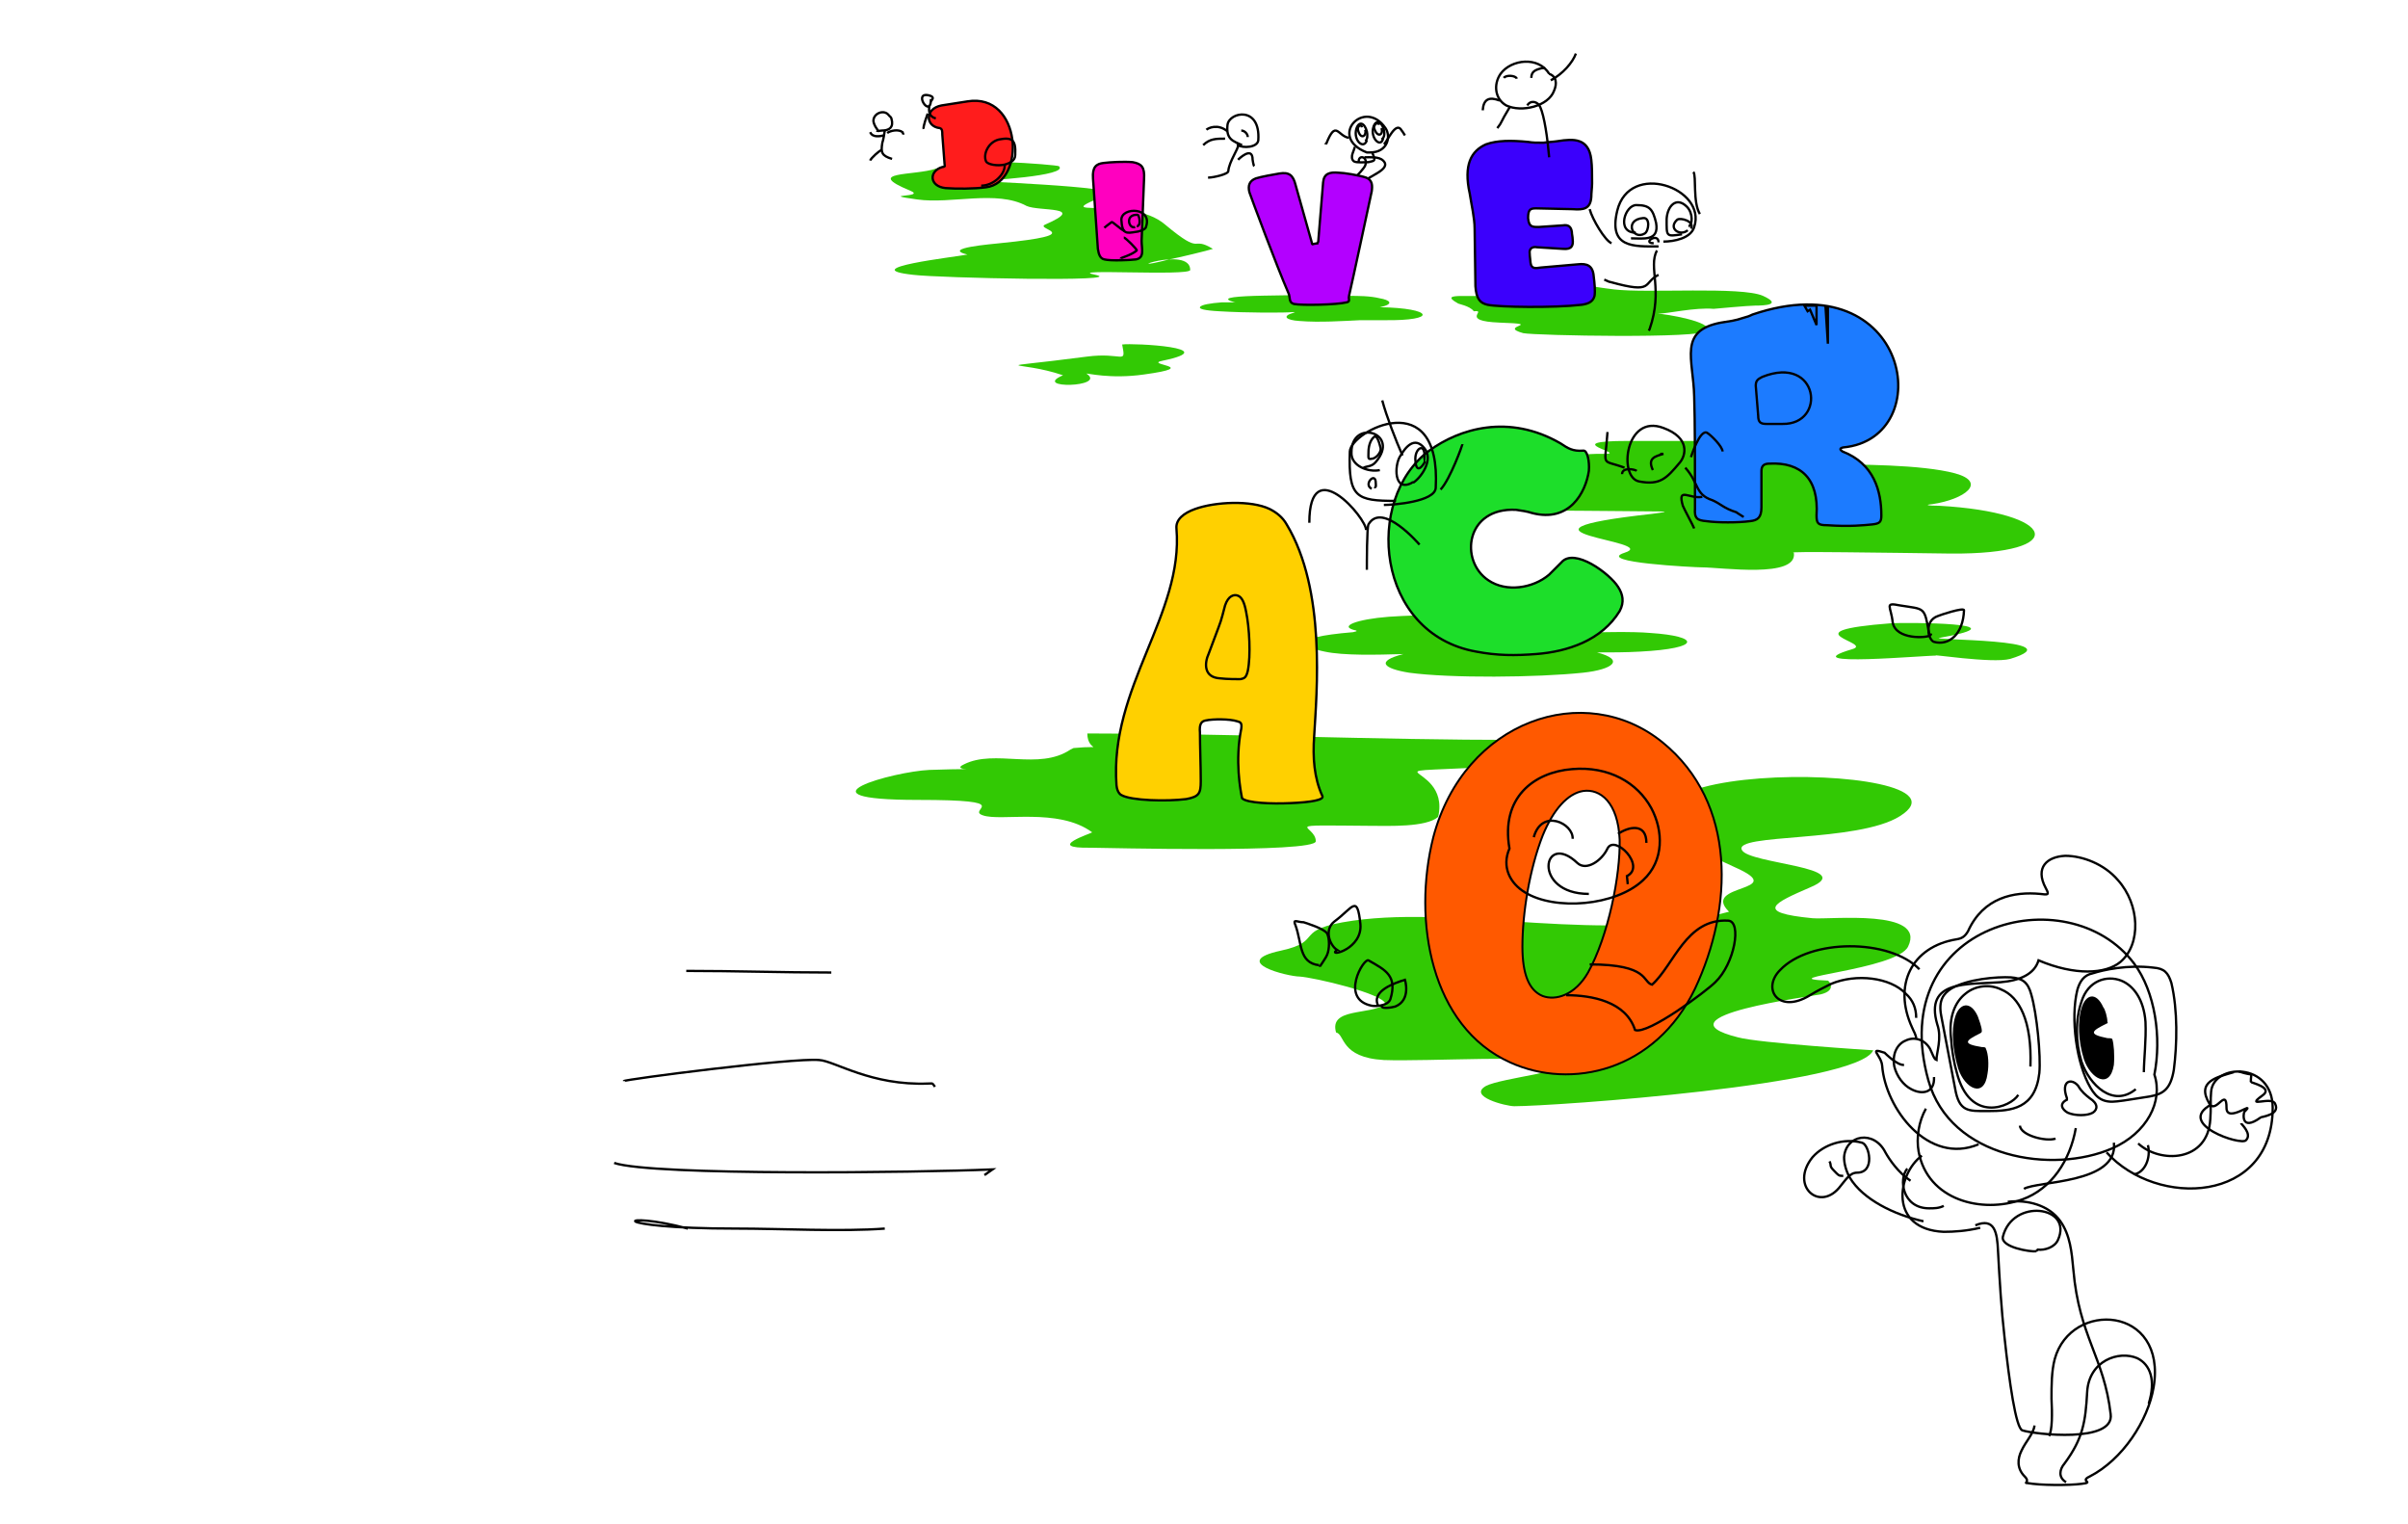 <?xml version="1.0" encoding="UTF-8"?>
<!DOCTYPE svg PUBLIC "-//W3C//DTD SVG 1.0//EN" "http://www.w3.org/TR/2001/REC-SVG-20010904/DTD/svg10.dtd">
<!-- Creator: CorelDRAW X8 -->
<svg xmlns="http://www.w3.org/2000/svg" xml:space="preserve" width="2450px" height="1550px" version="1.0" style="shape-rendering:geometricPrecision; text-rendering:geometricPrecision; image-rendering:optimizeQuality; fill-rule:evenodd; clip-rule:evenodd"
viewBox="0 0 2972 1880"
 xmlns:xlink="http://www.w3.org/1999/xlink">
 <defs>
  <style type="text/css">
   <![CDATA[
    .str1 {stroke:black;stroke-width:2.425}
    .str0 {stroke:black;stroke-width:2.865}
    .fil0 {fill:none}
    .fil11 {fill:black}
    .fil9 {fill:#1C7BFF}
    .fil10 {fill:#1DDE2A}
    .fil1 {fill:#32C904}
    .fil4 {fill:#32C904}
    .fil5 {fill:#3B00FC}
    .fil6 {fill:#B300FF}
    .fil3 {fill:#FF00BF}
    .fil2 {fill:#FF1C1C}
    .fil7 {fill:#FFD000}
    .fil8 {fill:#FF5900;fill-rule:nonzero}
   ]]>
  </style>
 </defs>
 <g id="Camada_x0020_1">
  <rect class="fil0" width="2972" height="1880"/>
  <path class="fil1" d="M1155 208c-26,9 -90,3 -32,27 22,9 -42,4 9,11 42,6 98,-12 135,8 15,7 76,0 23,23 -14,6 55,12 -56,23 -8,1 -73,6 -40,14 -15,3 -140,17 -67,25 32,4 267,9 225,0 -41,-8 117,2 117,-6 0,-31 -96,5 -26,-13 11,-2 48,-11 54,-13 -28,-17 -11,10 -59,-30 -44,-38 -153,-4 -71,-37 26,-10 -181,-17 -161,-17 9,0 114,-6 101,-18 -2,-2 -137,-12 -121,1 0,3 -29,1 -31,2z"/>
  <path class="fil2 str0" d="M1160 158c-18,-2 -19,-24 2,-28l32 -5c67,-11 73,100 23,106 -15,2 -37,2 -50,1 -20,-2 -21,-21 -4,-26 2,0 3,-1 3,-1l-3 -39c0,-4 0,-7 -3,-8z"/>
  <path class="fil1" d="M1312 463c-55,-19 -101,-6 29,-23 45,-6 49,11 44,-15 14,-2 127,4 50,20 -25,5 50,7 -23,17 -42,6 -71,-2 -71,-1 26,17 -69,19 -29,2z"/>
  <path class="fil1" d="M1548 365c-29,1 -42,3 -24,8 4,1 1,0 -2,0 -5,0 -10,0 -14,0 -14,1 -26,3 -27,6 -1,2 5,4 24,5 33,2 80,2 91,1 4,0 2,0 0,1 -14,4 -9,9 8,10 24,2 54,0 75,-1 9,0 20,0 29,0 68,1 61,-15 -5,-16 -3,0 -3,0 0,0 19,-4 12,-9 0,-11 -12,-3 -27,-3 -38,-3 -49,-2 -116,0 -117,0z"/>
  <path class="fil3 str0" d="M1412 221l-3 76c0,10 4,21 -7,23 -8,1 -31,2 -39,0 -5,-1 -7,-6 -8,-13l-6 -87c-1,-14 4,-18 13,-19 8,-1 25,-2 36,-1 11,2 15,6 14,21z"/>
  <path class="fil4" d="M1839 363c-15,6 -67,-4 -40,11 0,1 15,3 20,10 18,-2 -19,12 32,14 58,2 -4,4 29,13 15,3 221,7 227,-3 8,-11 -53,-21 -61,-21 12,0 46,-8 69,-6 0,0 43,-4 51,-4 12,0 34,-1 10,-12 -27,-12 -143,-3 -184,-8 -26,-3 -52,-9 -78,-8 -12,1 -43,-10 -32,5 8,11 25,0 -25,10 -3,0 -16,-2 -18,-1z"/>
  <path class="fil5 str0" d="M1814 239c-8,-36 2,-53 20,-61 14,-5 31,-5 52,-3 6,1 10,1 19,1 6,-1 12,-1 18,-2 19,-3 38,-4 41,23 1,8 1,19 1,29 0,5 -1,12 -1,17 -1,15 -10,16 -23,15l-45 -1c-7,0 -10,1 -10,12 1,11 5,11 13,11l30 -2c6,-1 10,1 11,8 0,3 1,6 1,9 1,8 -1,13 -12,12l-32 -2c-5,-1 -10,1 -9,8 0,3 1,9 1,11 1,8 6,7 13,6l46 -4c10,-1 18,1 19,15 1,8 2,18 1,24 -2,8 -9,10 -16,11 -34,4 -102,3 -116,0 -9,-2 -14,-7 -15,-23l-1 -71c0,-13 -4,-30 -6,-43z"/>
  <path class="fil0 str0" d="M1149 122c0,26 -24,-11 -1,-4 6,2 2,5 1,7"/>
  <path class="fil0 str0" d="M1147 130c-1,8 0,14 8,16"/>
  <path class="fil0 str0" d="M1145 140c-1,3 -6,16 -5,19"/>
  <path class="fil0 str0" d="M1085 162c-2,-1 -7,-9 -7,-13 0,-9 12,-14 18,-8 3,4 4,2 5,9 1,9 -6,11 -13,11 -1,0 -5,1 -6,0"/>
  <path class="fil0 str0" d="M1092 161c0,1 -2,13 -3,15 -2,12 -1,16 12,20l0 0"/>
  <path class="fil0 str0" d="M1095 164c4,-3 14,-5 19,-1 0,1 1,2 1,3"/>
  <path class="fil0 str0" d="M1091 167c-5,1 -14,3 -17,-4"/>
  <path class="fil0 str0" d="M1088 185c-3,1 -13,10 -14,13"/>
  <path class="fil0 str0" d="M1217 199c-4,-9 3,-24 16,-27 16,-3 21,0 20,19 0,7 -6,10 -13,12 -9,2 -21,0 -23,-4z"/>
  <path class="fil0 str0" d="M1240 203c1,12 -14,26 -29,26"/>
  <path class="fil0 str0" d="M1402 286c-12,2 -17,3 -18,-15 0,-16 40,-16 30,10 -2,3 -10,5 -12,5z"/>
  <path class="fil0 str0" d="M1387 293c2,0 17,15 16,16 -7,6 -20,9 -20,10"/>
  <path class="fil0 str0" d="M1388 285c-5,-2 -15,-12 -16,-11 0,0 -7,5 -9,7"/>
  <path class="fil0 str0" d="M1533 179c-11,-5 -20,-7 -18,-25 2,-16 41,-24 38,19 -1,9 -19,10 -25,6 1,4 -11,20 -12,32 0,4 -19,8 -24,8l-1 0"/>
  <path class="fil0 str0" d="M1528 197c0,0 18,-18 18,0 0,0 1,7 2,8"/>
  <path class="fil0 str0" d="M1512 171c-11,0 -19,0 -27,8"/>
  <path class="fil0 str0" d="M1687 188c-49,-19 -3,-68 23,-30 7,10 3,30 -19,30 -2,0 -3,0 -4,0z"/>
  <path class="fil0 str0" d="M1684 194c7,0 18,-1 23,4 12,11 -21,20 -22,26"/>
  <path class="fil0 str0" d="M1912 91c9,3 10,12 6,21 -7,19 -40,27 -59,18 -14,-8 -16,-26 -7,-39 13,-18 47,-22 60,0z"/>
  <path class="fil0 str0" d="M1851 124c-13,-5 -20,-2 -21,12"/>
  <path class="fil0 str0" d="M1885 130c4,-7 13,-5 16,2 5,11 9,38 11,62"/>
  <path class="fil0 str0" d="M1864 131c-14,23 -9,18 -16,27"/>
  <path class="fil0 str0" d="M2047 304c-31,0 -62,2 -51,-44 15,-62 111,-28 95,20 -4,14 -25,18 -38,18"/>
  <path class="fil0 str0" d="M1989 300c-8,-3 -24,-30 -27,-42"/>
  <path class="fil0 str0" d="M2098 264c-9,-15 -4,-47 -8,-52"/>
  <path class="fil0 str0" d="M2045 309c-11,21 8,48 -9,97l-1 2"/>
  <path class="fil0 str0" d="M2047 339c-20,10 -5,24 -59,9 -2,0 -5,-2 -8,-3"/>
  <path class="fil0 str0" d="M2019 287c-25,0 -13,-35 1,-34 16,0 20,5 24,22 4,23 -16,19 -31,19"/>
  <path class="fil0 str0" d="M2076 289c-20,3 -19,3 -19,-19 1,-16 12,-28 25,-15 8,8 7,23 2,24"/>
  <path class="fil0 str0" d="M2030 288c-15,9 -26,-17 -2,-19 9,-1 7,16 2,19z"/>
  <path class="fil0 str0" d="M2083 284c-9,8 -25,-2 -13,-13 4,-3 22,2 17,11"/>
  <path class="fil0 str0" d="M2041 300c-15,0 6,-14 6,-1"/>
  <path class="fil0 str0" d="M1856 96c3,-4 15,-3 16,1"/>
  <path class="fil0 str0" d="M1890 96c0,-8 5,-10 13,-12 1,0 2,0 4,0"/>
  <path class="fil0 str0" d="M1687 173c-4,12 -17,0 -13,-14 3,-10 10,-8 13,3 1,4 1,10 -2,12"/>
  <path class="fil0 str0" d="M1685 160c2,8 -6,13 -9,0 -1,-4 4,-8 5,-3"/>
  <path class="fil0 str0" d="M1532 161c4,0 8,4 8,8"/>
  <path class="fil0 str0" d="M1401 280c-8,3 -13,-16 3,-15 2,0 5,14 -1,14"/>
  <path class="fil0 str0" d="M1489 160c2,-2 14,-8 26,2"/>
  <path class="fil0 str0" d="M1708 178c4,-3 15,-30 22,-17 1,1 4,6 4,6"/>
  <path class="fil0 str0" d="M1665 170c-14,-2 -16,-23 -28,7 -1,1 -1,0 -1,1"/>
  <path class="fil0 str0" d="M1672 181c0,4 -7,13 -1,18 3,2 15,1 18,1 8,-2 9,-1 5,-11 0,-1 0,0 0,-1"/>
  <path class="fil0 str0" d="M1677 200c-1,-10 12,-7 8,4 -1,3 -10,13 -13,15"/>
  <path class="fil0 str0" d="M1707 171c-3,12 -16,-1 -12,-14 3,-10 10,-8 13,3 1,4 1,10 -3,12"/>
  <path class="fil0 str0" d="M1705 158c3,8 -5,13 -9,0 -1,-4 5,-9 6,-4"/>
  <path class="fil0 str0" d="M1914 99c15,-8 27,-22 31,-33"/>
  <path class="fil6 str0" d="M1665 365c6,-26 20,-92 28,-129 1,-7 1,-14 -7,-17 -9,-3 -28,-6 -34,-6 -11,-1 -18,1 -19,12l-6 73c0,1 -1,1 -1,2 -1,0 -4,1 -5,1 -1,1 -2,0 -2,-2l-20 -71c-3,-12 -8,-16 -20,-14 -6,1 -23,4 -29,6 -8,3 -10,9 -8,17 2,6 34,92 48,124 3,6 0,12 7,14 10,2 53,1 65,-2 5,-1 2,-4 3,-8z"/>
  <path class="fil4" d="M1670 780c-84,7 -60,19 -35,24 23,5 64,4 97,3 -35,9 -24,18 7,23 51,7 158,6 215,0 37,-4 52,-16 17,-25 17,0 36,0 53,-1 77,-4 74,-19 13,-23 -44,-4 -166,4 -145,-1 70,-19 -92,-25 -178,-19 -39,3 -64,12 -40,17 1,1 0,1 -4,2z"/>
  <path class="fil1" d="M1775 1008c17,-74 -118,-50 102,-64 25,-1 104,-31 -2,-31 -177,0 -357,-8 -533,-8 0,24 25,14 -17,18l-4 2c-39,26 -93,-1 -131,18 -22,10 45,4 -43,7 -44,2 -172,37 -14,37 124,0 59,12 80,19 22,8 93,-10 135,21 0,1 -60,20 -2,19 14,0 278,7 278,-8 0,-21 -50,-20 68,-19 22,0 68,2 83,-11z"/>
  <path class="fil1" d="M2390 809c-8,-1 -182,15 -104,-8 28,-8 -82,-22 48,-32 17,-1 168,-1 60,18 -18,3 169,1 87,26 -22,6 -104,-7 -91,-4z"/>
  <path class="fil1" d="M2242 566c-3,1 -19,7 9,7 42,0 121,0 162,11 40,11 12,32 -28,38 -11,1 -5,2 8,2 146,8 164,60 15,59 -77,-1 -208,-3 -194,-1 5,32 -89,18 -114,18 -7,0 -132,-6 -95,-18 48,-15 -174,-25 34,-48 15,-2 22,-3 8,-3 -12,0 -96,-1 -135,-1 -108,0 -29,-73 68,-70 31,0 -60,-16 29,-16 34,0 94,0 137,0 21,0 96,2 113,6 26,5 -10,14 -17,16z"/>
  <path class="fil1" d="M2345 1007c-52,33 -207,21 -195,42 9,17 144,21 84,46 -44,19 -70,31 3,38 22,2 141,-12 118,35 -14,29 -174,39 -99,42 1,0 12,12 -9,17 -8,2 -206,27 -102,53 25,7 166,16 167,16 -19,43 -396,69 -443,69 -10,0 -58,-12 -35,-25 19,-10 112,-19 92,-28 -22,-11 -162,-2 -218,-4 -54,-3 -48,-32 -59,-34 -9,-31 42,-21 61,-35 -2,-13 -89,-33 -106,-34 -14,0 -88,-18 -23,-32 55,-12 12,-26 89,-37 135,-19 313,30 464,-11 -36,-35 77,-24 7,-55 -304,-136 319,-135 204,-63z"/>
  <path class="fil7 str0" d="M1632 982c-10,-22 -12,-47 -10,-74 3,-53 15,-180 -34,-261 -5,-9 -13,-15 -21,-19 -23,-11 -67,-9 -92,0 -14,5 -24,13 -23,24 9,106 -83,196 -74,317 1,10 6,12 6,12 12,7 56,8 80,5 16,-3 18,-7 18,-22 0,-18 -1,-45 -1,-60 -1,-11 2,-14 7,-15 9,-2 30,-2 39,1 4,1 6,2 5,9 -8,40 -1,76 1,86 6,6 37,7 59,6 26,-1 43,-4 40,-9z"/>
  <path class="fil8 str1" d="M1769 1033c-26,103 -3,234 95,278 75,34 179,11 228,-91 47,-100 52,-229 -40,-304 -96,-78 -245,-27 -283,117zm230 3c1,44 -14,119 -39,164 -16,28 -40,35 -56,29 -17,-7 -25,-27 -25,-61 0,-42 9,-96 25,-137 13,-32 31,-52 50,-55 21,-3 43,14 45,60z"/>
  <path class="fil9 str0" d="M2174 581c0,15 0,33 0,45 0,13 -5,16 -14,17 -15,2 -40,2 -54,0 -11,-1 -15,-3 -14,-16 0,-48 0,-111 -1,-138 -1,-46 -20,-81 33,-91 12,-2 16,-2 28,-6 4,-1 7,-2 11,-4 195,-66 230,153 112,164 -5,1 -4,3 -1,5 39,15 48,49 48,79 0,8 -2,10 -11,11 -10,1 -28,3 -56,1 -11,0 -13,-2 -13,-12 3,-45 -19,-66 -58,-64 -6,0 -10,2 -10,9z"/>
  <path class="fil0 str0" d="M2073 571c-16,19 -24,28 -50,23 -26,-5 -17,-84 30,-66 33,12 28,34 20,43z"/>
  <path class="fil0 str0" d="M2087 564c0,0 11,-35 20,-30 5,3 19,17 19,23"/>
  <path class="fil0 str0" d="M2080 577c17,19 12,33 33,40 10,4 14,10 30,15 1,1 8,5 9,6"/>
  <path class="fil0 str0" d="M2101 613c-16,3 -31,-13 -24,11 1,3 13,25 14,28"/>
  <path class="fil0 str0" d="M2005 577c-30,-11 -24,1 -21,-44"/>
  <path class="fil0 str0" d="M2040 580c-7,-15 3,-17 13,-20l-4 0"/>
  <path class="fil0 str0" d="M2002 585c0,-9 16,-6 18,-4"/>
  <path class="fil0 str0" d="M2381 782c-6,-34 -5,-30 -36,-35 -20,-4 -11,1 -9,21 4,22 43,19 46,16 3,-3 0,1 -1,-2z"/>
  <path class="fil0 str0" d="M2387 792c-7,-2 -13,-26 5,-32 2,-1 32,-11 32,-7 -1,29 -18,44 -37,39z"/>
  <path class="fil0 str0" d="M770 1334c0,-2 209,-29 241,-26 19,1 64,32 135,29 6,0 4,-1 8,4"/>
  <path class="fil0 str0" d="M758 1435c47,16 375,12 467,8l-10 7"/>
  <path class="fil0 str0" d="M849 1516c-86,-23 -106,0 59,0 56,0 131,4 184,0"/>
  <path class="fil10 str0" d="M1926 547c-64,-37 -125,-18 -162,9 -81,60 -66,226 58,248 26,5 48,5 74,3 39,-3 81,-17 103,-53 6,-11 4,-21 -2,-30 -10,-16 -54,-49 -70,-30 -6,6 -11,11 -15,15 -20,17 -53,22 -75,7 -36,-24 -28,-90 34,-87 7,1 14,2 20,4 46,12 66,-25 70,-52 1,-12 -2,-26 -7,-25 -13,1 -19,-3 -28,-9z"/>
  <path class="fil0 str0" d="M1940 949c-47,4 -88,35 -77,98 -10,23 1,43 19,54 37,23 112,17 146,-15 26,-24 25,-61 10,-89 -17,-31 -52,-52 -98,-48z"/>
  <path class="fil0 str0" d="M1962 1190c74,0 65,22 77,25 27,-24 42,-82 94,-79 17,1 8,53 -16,76 -11,11 -83,65 -99,59 -11,-35 -53,-43 -85,-43"/>
  <path class="fil0 str0" d="M1941 1035c1,-19 -38,-38 -48,-2"/>
  <path class="fil0 str0" d="M2032 1040c0,-25 -22,-20 -35,-11"/>
  <path class="fil0 str0" d="M1961 1103c-71,0 -57,-79 -14,-38 11,10 30,-3 37,-18 9,-18 48,22 24,34l1 10"/>
  <path class="fil0 str0" d="M1628 1191c-25,-3 -21,-27 -29,-49 -4,-9 2,-4 10,-4 3,1 26,8 29,14 3,6 3,19 0,26 -2,5 -9,14 -9,15"/>
  <path class="fil0 str0" d="M1650 1172c-9,-6 -16,-25 -3,-35 23,-17 28,-34 32,3 3,31 -39,41 -30,33 0,-1 1,-1 1,-1z"/>
  <path class="fil0 str0" d="M1693 1241c-40,-8 -10,-59 -4,-56 21,12 36,19 27,48 -3,8 -17,9 -23,8z"/>
  <path class="fil0 str0" d="M1701 1241c-9,-18 20,-28 33,-32 0,0 8,25 -12,33 -3,1 -20,4 -16,-2"/>
  <path class="fil0 str0" d="M847 1198c60,0 119,2 179,2"/>
  <path class="fil0 str0" d="M2634 1189c26,35 34,91 25,137 11,33 -9,72 -52,91 -73,32 -200,13 -227,-84 -54,-194 172,-253 254,-144z"/>
  <path class="fil0 str0" d="M2636 1344c-28,23 -57,-5 -67,-34 -7,-23 -8,-51 0,-74 8,-26 31,-33 49,-26 15,6 28,23 30,51 1,22 -2,47 -2,62"/>
  <path class="fil0 str0" d="M2491 1351c-9,15 -60,36 -76,-28 -3,-10 -6,-26 -7,-42 -3,-26 5,-45 18,-55 12,-10 30,-12 44,-5 22,9 38,38 36,95"/>
  <path class="fil0 str0" d="M2377 1368c-9,16 -12,36 -9,53 11,60 78,77 128,59 36,-13 59,-48 66,-88"/>
  <path class="fil0 str0" d="M2600 1422c62,69 205,63 205,-55 0,-57 -73,-55 -76,-20 -1,10 0,22 -1,34 -3,53 -62,55 -89,30"/>
  <path class="fil0 str0" d="M2292 1447c-9,0 -14,9 -20,16 -25,34 -64,1 -35,-35 14,-16 39,-24 61,-18 9,2 17,37 -6,37z"/>
  <path class="fil0 str0" d="M2258 1433c3,6 -1,5 6,12 5,5 5,6 11,6"/>
  <path class="fil11" d="M2572 1307c-7,-22 -8,-47 -3,-63 5,-17 18,-21 27,-1 2,2 5,12 5,18 1,1 0,2 -1,2 -18,9 -24,13 1,18 2,0 5,0 6,1 2,6 3,20 2,32 -5,31 -29,17 -37,-7z"/>
  <path class="fil0 str0" d="M2493 1389c1,12 32,20 44,16"/>
  <path class="fil0 str0" d="M2651 1413c4,16 -4,34 -17,36"/>
  <path class="fil0 str0" d="M2551 1357c0,0 0,-1 0,-2 -8,-22 6,-25 14,-15 4,7 9,11 14,15 11,7 10,14 4,18 -7,4 -22,4 -31,0 -7,-4 -11,-11 -1,-16z"/>
  <path class="fil0 str0" d="M2396 1254c-4,-20 3,-28 12,-34 20,-12 57,-15 74,-14 14,1 21,6 25,21 7,24 12,76 10,97 -5,44 -34,47 -64,47 -24,0 -35,1 -40,-28l-17 -89z"/>
  <path class="fil0 str0" d="M2583 1201c12,-4 43,-11 75,-7 13,1 18,6 22,19 8,34 7,76 3,107 -4,24 -13,30 -30,33 -14,2 -30,5 -40,6 -16,2 -25,-3 -33,-17 -17,-29 -25,-85 -16,-121 3,-10 8,-18 19,-20z"/>
  <path class="fil0 str0" d="M2757 1323c-20,6 -47,11 -30,39 8,13 21,-21 21,5 0,20 38,-11 22,5 -1,1 -5,25 20,7 0,-1 25,-3 18,-17 -4,-10 -38,6 -16,-10 15,-10 -14,-16 -14,-17 0,-14 5,-6 -15,-13"/>
  <path class="fil0 str0" d="M2729 1363c-44,24 37,51 43,44 8,-8 -6,-20 -6,-21"/>
  <path class="fil0 str0" d="M2369 1196c-37,-38 -135,-38 -172,1 -23,23 -2,55 37,31 8,-5 18,-10 26,-14 31,-13 73,-8 92,12 9,8 13,18 13,30"/>
  <path class="fil0 str0" d="M2442 1412c-62,26 -115,-44 -119,-97 -1,-13 -18,-23 3,-16 1,1 16,16 24,15"/>
  <path class="fil0 str0" d="M2609 1410c6,51 -95,47 -111,57"/>
  <path class="fil0 str0" d="M2438 1512c24,-10 27,9 28,32 2,36 4,71 8,106 6,56 14,112 22,115 15,5 114,16 109,-20 -8,-70 -39,-96 -46,-178 -2,-22 -4,-43 -16,-60 -14,-20 -41,-27 -65,-24"/>
  <path class="fil0 str0" d="M2374 1507c-36,-8 -75,-27 -91,-54 -5,-9 -7,-18 -7,-25 2,-28 37,-34 51,-6 5,9 16,25 31,35"/>
  <path class="fil0 str0" d="M2529 1772c4,-7 4,-28 3,-46 0,-16 0,-34 4,-49 20,-73 139,-66 122,35 -7,41 -38,89 -79,110 -13,6 7,7 -10,9 -16,2 -50,2 -67,-1 -5,0 4,-1 -3,-8 -10,-10 -9,-22 -4,-32 5,-11 15,-21 16,-31"/>
  <path class="fil0 str0" d="M2550 1829c-10,-6 -8,-16 -2,-23 23,-31 26,-52 28,-88 2,-39 39,-52 62,-42 16,8 23,27 14,56"/>
  <path class="fil0 str0" d="M2513 1544c-7,1 -44,-5 -41,-18 12,-48 87,-38 68,4 -4,9 -16,13 -25,12l-2 2z"/>
  <path class="fil0 str0" d="M2444 1515c-17,4 -32,5 -45,5 -68,-3 -58,-71 -27,-94"/>
  <path class="fil0 str0" d="M2354 1442c-11,13 -6,49 27,49 6,0 12,0 18,-3"/>
  <path class="fil0 str0" d="M2387 1329c1,20 -15,22 -28,15 -10,-5 -18,-16 -21,-28 -3,-16 4,-28 14,-32 10,-5 23,-2 30,10 3,6 5,13 8,14 0,-9 7,-27 1,-44 -16,-55 37,-49 78,-52 24,-2 42,-10 47,-27 45,19 83,17 101,2 26,-22 24,-71 -3,-101 -17,-20 -44,-30 -65,-30 -22,1 -38,14 -24,40 5,9 2,8 -7,7 -32,-3 -70,4 -89,46 -4,7 -8,9 -14,10 -56,9 -79,57 -55,109 2,5 5,9 5,14"/>
  <path class="fil11" d="M2417 1319c-7,-23 -9,-48 -4,-64 5,-17 19,-21 28,-1 1,3 5,13 5,18 0,1 0,2 -2,3 -18,9 -23,13 2,17 2,0 5,0 5,2 3,6 4,20 2,31 -4,31 -28,18 -36,-6z"/>
  <path class="fil0 str0" d="M1723 618c-49,0 -59,-4 -57,-61 1,-25 113,-84 106,45 -1,17 -52,21 -64,21"/>
  <path class="fil0 str0" d="M1616 645c0,-89 71,-5 70,9"/>
  <path class="fil0 str0" d="M1752 672c0,0 -46,-54 -63,-25 -2,4 -2,48 -2,56"/>
  <path class="fil0 str0" d="M1778 604c12,-13 27,-55 27,-56"/>
  <path class="fil0 str0" d="M1731 562c-8,-18 -20,-49 -25,-68"/>
  <path class="fil0 str0" d="M1742 596c-22,11 -21,-22 -14,-33 7,-12 18,-25 30,-10 11,13 -2,34 -13,42 -1,0 -2,0 -3,1z"/>
  <path class="fil0 str0" d="M1703 580c-14,3 -36,-5 -35,-22 0,-42 61,-24 30,12 -5,6 -11,5 -15,7"/>
  <path class="fil0 str0" d="M1693 603c-11,-5 5,-22 5,-7 0,2 1,6 -2,5"/>
  <path class="fil0 str0" d="M1759 569c-4,8 -11,15 -12,0 -2,-16 13,-25 11,-3 0,1 0,2 -1,2"/>
  <path class="fil0 str0" d="M1704 553c1,5 -6,13 -11,13 -5,1 -4,-1 -4,-8 0,-7 2,-15 7,-19 4,-3 7,10 8,14z"/>
  <path class="fil0 str0" d="M2242 377l-15 0 4 7 3 -2 8 19 0 -24z"/>
  <path class="fil0 str0" d="M2253 377l3 47 0 -46"/>
  <path class="fil0 str0" d="M1531 838c-4,0 -17,0 -25,-1 -20,-1 -20,-18 -14,-31 3,-8 8,-21 12,-32 4,-10 6,-20 8,-27 4,-12 11,-14 16,-12 5,2 8,9 10,20 4,19 6,54 2,73 -2,8 -4,9 -9,10z"/>
  <path class="fil0 str0" d="M2200 523c-6,0 -15,0 -20,0 -7,0 -10,-2 -10,-10l-3 -37c0,-6 2,-8 8,-11 70,-28 80,59 25,58z"/>
 </g>
</svg>
